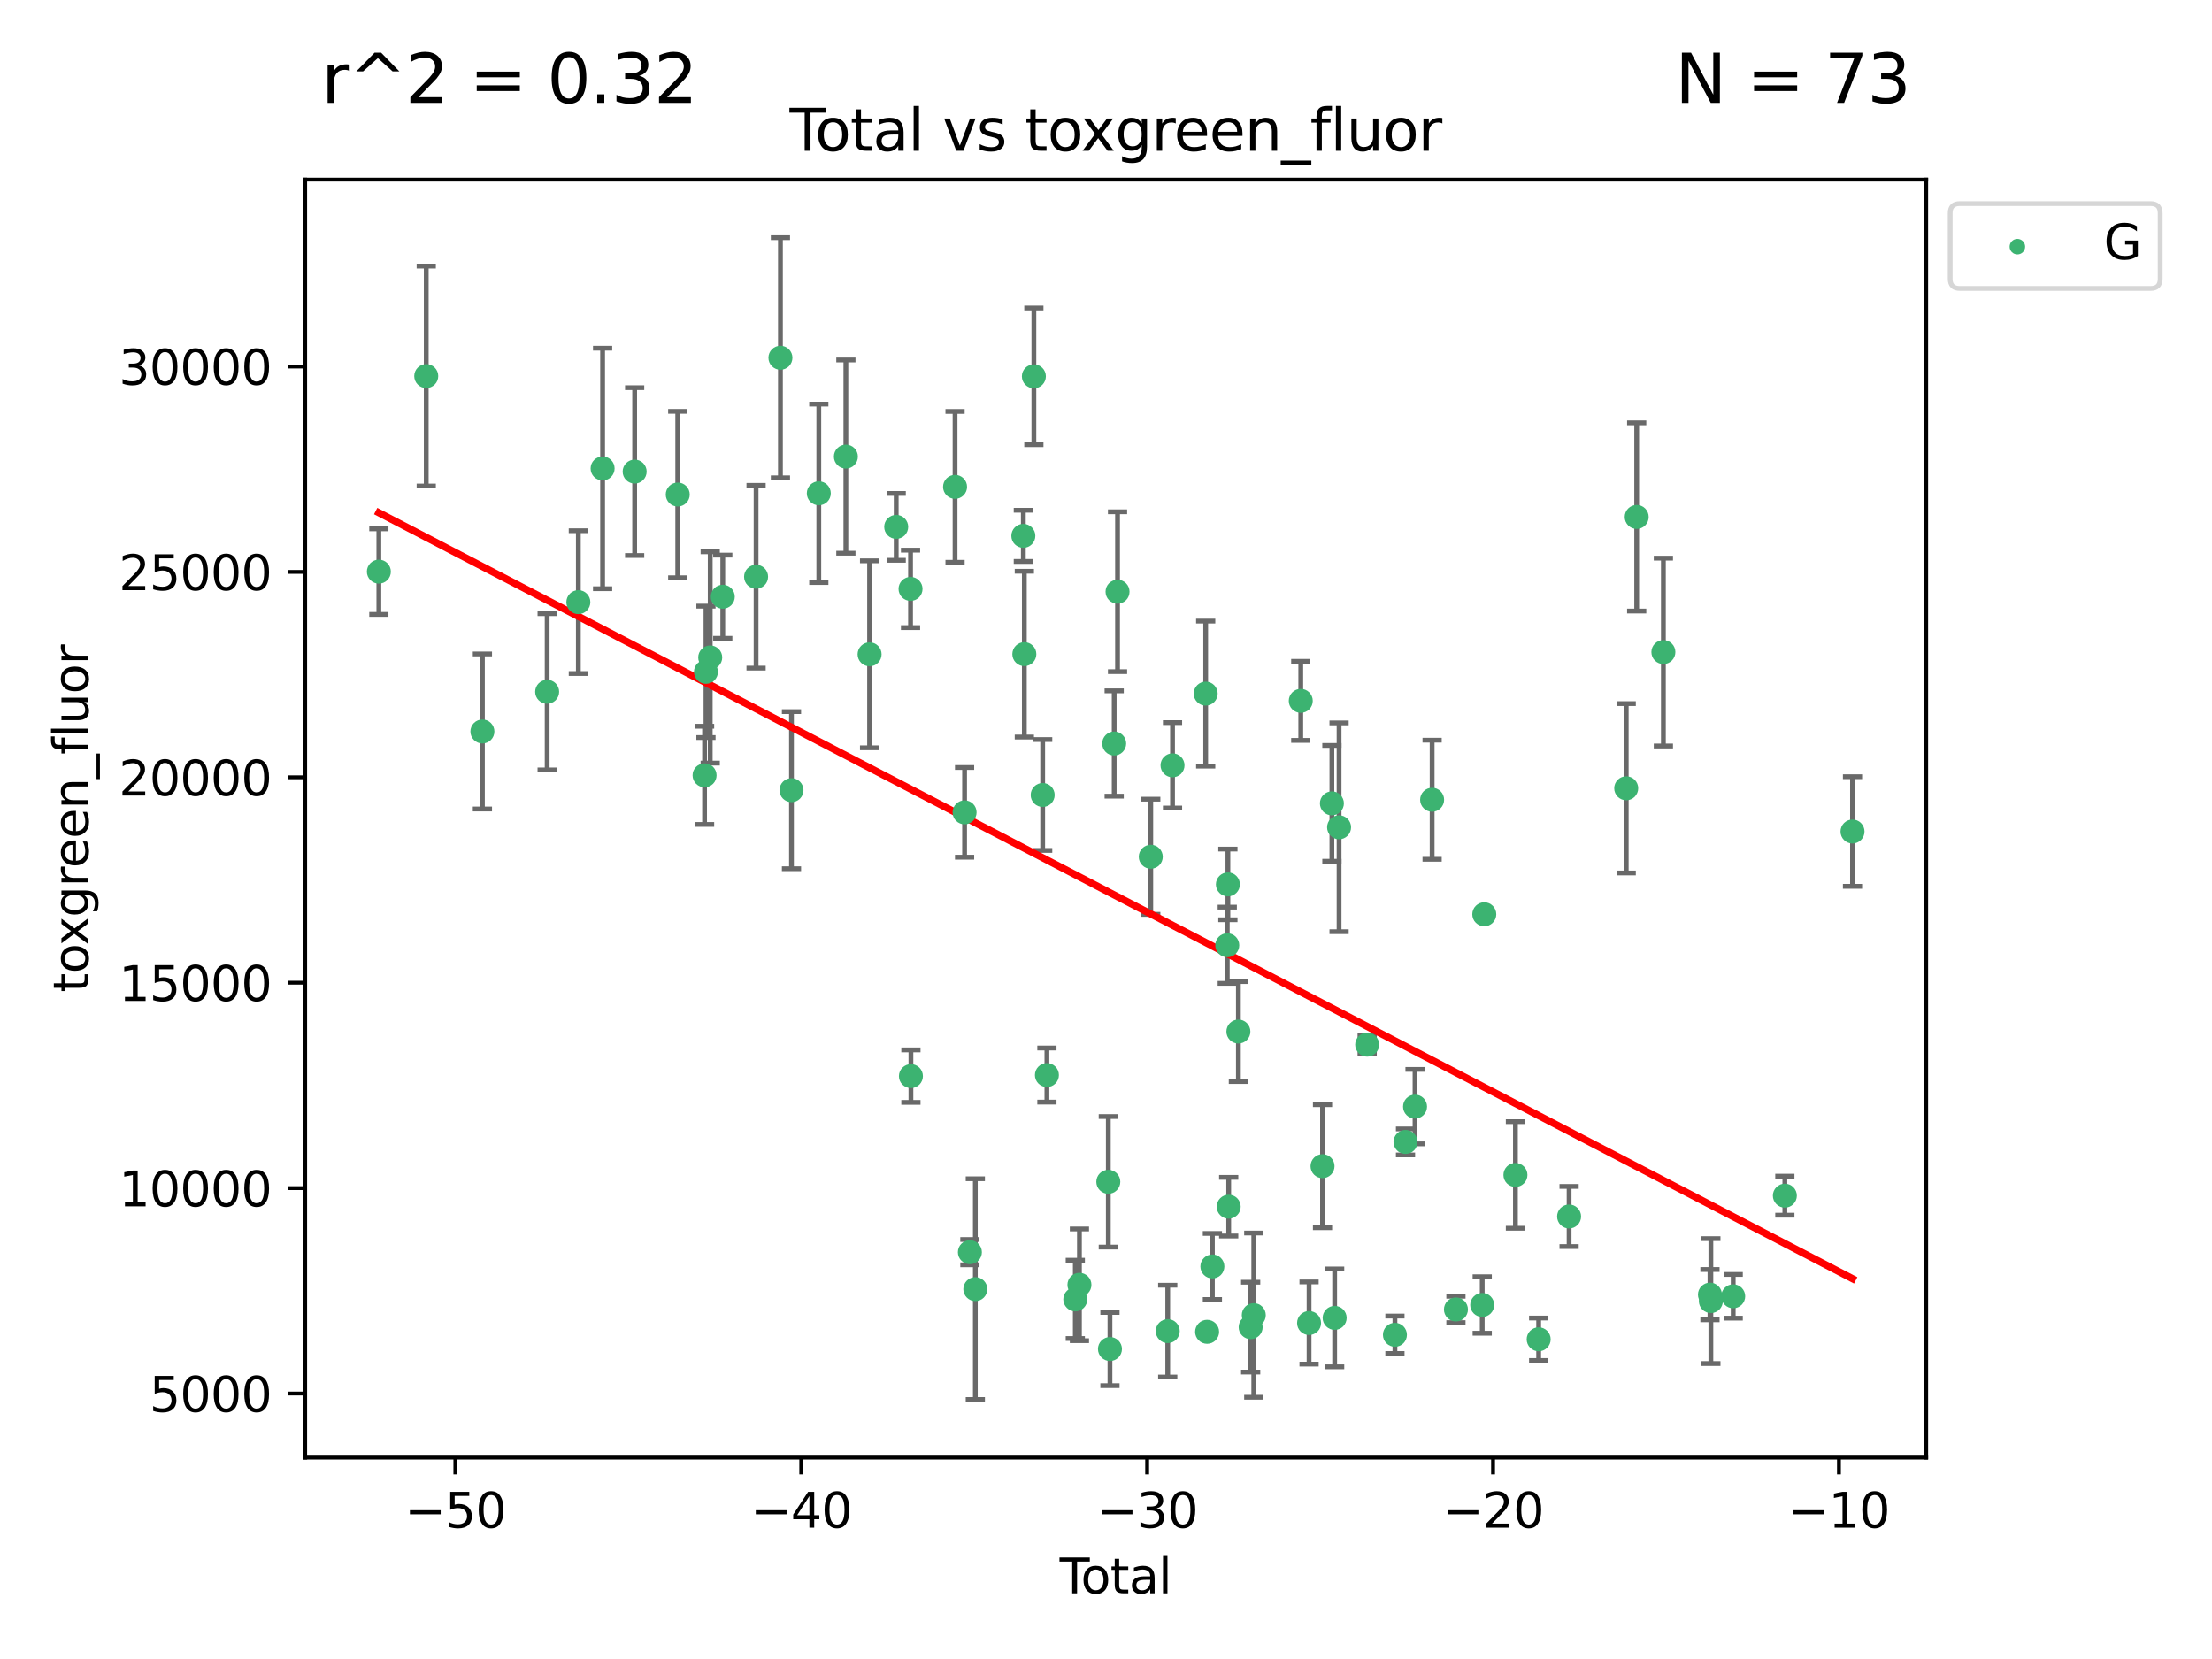 <?xml version="1.0" encoding="utf-8" standalone="no"?>
<!DOCTYPE svg PUBLIC "-//W3C//DTD SVG 1.1//EN"
  "http://www.w3.org/Graphics/SVG/1.1/DTD/svg11.dtd">
<svg xmlns:xlink="http://www.w3.org/1999/xlink" width="460.8pt" height="345.6pt" viewBox="0 0 460.8 345.6" xmlns="http://www.w3.org/2000/svg" version="1.1">
 <defs>
  <style type="text/css">*{stroke-linejoin: round; stroke-linecap: butt}</style>
 </defs>
 <g id="figure_1">
  <g id="patch_1">
   <path d="M 0 345.6 
L 460.8 345.6 
L 460.8 0 
L 0 0 
z
" style="fill: #ffffff"/>
  </g>
  <g id="axes_1">
   <g id="patch_2">
    <path d="M 63.571 303.64 
L 401.26 303.64 
L 401.26 37.411 
L 63.571 37.411 
z
" style="fill: #ffffff"/>
   </g>
   <g id="PathCollection_1">
    <defs>
     <path id="m56cc6dd6ee" d="M 0 1.118 
C 0.297 1.118 0.581 1 0.791 0.791 
C 1 0.581 1.118 0.297 1.118 0 
C 1.118 -0.297 1 -0.581 0.791 -0.791 
C 0.581 -1 0.297 -1.118 0 -1.118 
C -0.297 -1.118 -0.581 -1 -0.791 -0.791 
C -1 -0.581 -1.118 -0.297 -1.118 0 
C -1.118 0.297 -1 0.581 -0.791 0.791 
C -0.581 1 -0.297 1.118 0 1.118 
z
" style="stroke: #3cb371"/>
    </defs>
    <g clip-path="url(#p3ae54732d5)">
     <use xlink:href="#m56cc6dd6ee" x="78.921" y="119.081" style="fill: #3cb371; stroke: #3cb371"/>
     <use xlink:href="#m56cc6dd6ee" x="88.792" y="78.341" style="fill: #3cb371; stroke: #3cb371"/>
     <use xlink:href="#m56cc6dd6ee" x="100.493" y="152.382" style="fill: #3cb371; stroke: #3cb371"/>
     <use xlink:href="#m56cc6dd6ee" x="113.98" y="144.112" style="fill: #3cb371; stroke: #3cb371"/>
     <use xlink:href="#m56cc6dd6ee" x="120.479" y="125.437" style="fill: #3cb371; stroke: #3cb371"/>
     <use xlink:href="#m56cc6dd6ee" x="125.533" y="97.589" style="fill: #3cb371; stroke: #3cb371"/>
     <use xlink:href="#m56cc6dd6ee" x="132.209" y="98.241" style="fill: #3cb371; stroke: #3cb371"/>
     <use xlink:href="#m56cc6dd6ee" x="141.185" y="103.021" style="fill: #3cb371; stroke: #3cb371"/>
     <use xlink:href="#m56cc6dd6ee" x="146.775" y="161.515" style="fill: #3cb371; stroke: #3cb371"/>
     <use xlink:href="#m56cc6dd6ee" x="147.063" y="139.956" style="fill: #3cb371; stroke: #3cb371"/>
     <use xlink:href="#m56cc6dd6ee" x="147.95" y="136.96" style="fill: #3cb371; stroke: #3cb371"/>
     <use xlink:href="#m56cc6dd6ee" x="150.568" y="124.311" style="fill: #3cb371; stroke: #3cb371"/>
     <use xlink:href="#m56cc6dd6ee" x="157.504" y="120.145" style="fill: #3cb371; stroke: #3cb371"/>
     <use xlink:href="#m56cc6dd6ee" x="162.577" y="74.527" style="fill: #3cb371; stroke: #3cb371"/>
     <use xlink:href="#m56cc6dd6ee" x="164.88" y="164.609" style="fill: #3cb371; stroke: #3cb371"/>
     <use xlink:href="#m56cc6dd6ee" x="170.572" y="102.764" style="fill: #3cb371; stroke: #3cb371"/>
     <use xlink:href="#m56cc6dd6ee" x="176.212" y="95.117" style="fill: #3cb371; stroke: #3cb371"/>
     <use xlink:href="#m56cc6dd6ee" x="181.15" y="136.304" style="fill: #3cb371; stroke: #3cb371"/>
     <use xlink:href="#m56cc6dd6ee" x="186.695" y="109.759" style="fill: #3cb371; stroke: #3cb371"/>
     <use xlink:href="#m56cc6dd6ee" x="189.682" y="122.676" style="fill: #3cb371; stroke: #3cb371"/>
     <use xlink:href="#m56cc6dd6ee" x="189.76" y="224.177" style="fill: #3cb371; stroke: #3cb371"/>
     <use xlink:href="#m56cc6dd6ee" x="198.955" y="101.42" style="fill: #3cb371; stroke: #3cb371"/>
     <use xlink:href="#m56cc6dd6ee" x="200.939" y="169.228" style="fill: #3cb371; stroke: #3cb371"/>
     <use xlink:href="#m56cc6dd6ee" x="202.045" y="260.852" style="fill: #3cb371; stroke: #3cb371"/>
     <use xlink:href="#m56cc6dd6ee" x="203.178" y="268.548" style="fill: #3cb371; stroke: #3cb371"/>
     <use xlink:href="#m56cc6dd6ee" x="213.179" y="111.627" style="fill: #3cb371; stroke: #3cb371"/>
     <use xlink:href="#m56cc6dd6ee" x="213.387" y="136.27" style="fill: #3cb371; stroke: #3cb371"/>
     <use xlink:href="#m56cc6dd6ee" x="215.374" y="78.394" style="fill: #3cb371; stroke: #3cb371"/>
     <use xlink:href="#m56cc6dd6ee" x="217.208" y="165.612" style="fill: #3cb371; stroke: #3cb371"/>
     <use xlink:href="#m56cc6dd6ee" x="218.09" y="223.956" style="fill: #3cb371; stroke: #3cb371"/>
     <use xlink:href="#m56cc6dd6ee" x="224.004" y="270.68" style="fill: #3cb371; stroke: #3cb371"/>
     <use xlink:href="#m56cc6dd6ee" x="224.864" y="267.65" style="fill: #3cb371; stroke: #3cb371"/>
     <use xlink:href="#m56cc6dd6ee" x="230.88" y="246.189" style="fill: #3cb371; stroke: #3cb371"/>
     <use xlink:href="#m56cc6dd6ee" x="231.224" y="281.024" style="fill: #3cb371; stroke: #3cb371"/>
     <use xlink:href="#m56cc6dd6ee" x="232.104" y="154.887" style="fill: #3cb371; stroke: #3cb371"/>
     <use xlink:href="#m56cc6dd6ee" x="232.802" y="123.264" style="fill: #3cb371; stroke: #3cb371"/>
     <use xlink:href="#m56cc6dd6ee" x="239.724" y="178.481" style="fill: #3cb371; stroke: #3cb371"/>
     <use xlink:href="#m56cc6dd6ee" x="243.26" y="277.296" style="fill: #3cb371; stroke: #3cb371"/>
     <use xlink:href="#m56cc6dd6ee" x="244.258" y="159.433" style="fill: #3cb371; stroke: #3cb371"/>
     <use xlink:href="#m56cc6dd6ee" x="251.167" y="144.495" style="fill: #3cb371; stroke: #3cb371"/>
     <use xlink:href="#m56cc6dd6ee" x="251.462" y="277.436" style="fill: #3cb371; stroke: #3cb371"/>
     <use xlink:href="#m56cc6dd6ee" x="252.562" y="263.827" style="fill: #3cb371; stroke: #3cb371"/>
     <use xlink:href="#m56cc6dd6ee" x="255.663" y="196.908" style="fill: #3cb371; stroke: #3cb371"/>
     <use xlink:href="#m56cc6dd6ee" x="255.793" y="184.238" style="fill: #3cb371; stroke: #3cb371"/>
     <use xlink:href="#m56cc6dd6ee" x="255.96" y="251.374" style="fill: #3cb371; stroke: #3cb371"/>
     <use xlink:href="#m56cc6dd6ee" x="257.978" y="214.891" style="fill: #3cb371; stroke: #3cb371"/>
     <use xlink:href="#m56cc6dd6ee" x="260.537" y="276.468" style="fill: #3cb371; stroke: #3cb371"/>
     <use xlink:href="#m56cc6dd6ee" x="261.185" y="273.967" style="fill: #3cb371; stroke: #3cb371"/>
     <use xlink:href="#m56cc6dd6ee" x="270.973" y="146.002" style="fill: #3cb371; stroke: #3cb371"/>
     <use xlink:href="#m56cc6dd6ee" x="272.702" y="275.609" style="fill: #3cb371; stroke: #3cb371"/>
     <use xlink:href="#m56cc6dd6ee" x="275.505" y="242.933" style="fill: #3cb371; stroke: #3cb371"/>
     <use xlink:href="#m56cc6dd6ee" x="277.458" y="167.356" style="fill: #3cb371; stroke: #3cb371"/>
     <use xlink:href="#m56cc6dd6ee" x="278.033" y="274.539" style="fill: #3cb371; stroke: #3cb371"/>
     <use xlink:href="#m56cc6dd6ee" x="278.954" y="172.338" style="fill: #3cb371; stroke: #3cb371"/>
     <use xlink:href="#m56cc6dd6ee" x="284.806" y="217.622" style="fill: #3cb371; stroke: #3cb371"/>
     <use xlink:href="#m56cc6dd6ee" x="290.588" y="278.06" style="fill: #3cb371; stroke: #3cb371"/>
     <use xlink:href="#m56cc6dd6ee" x="292.792" y="237.884" style="fill: #3cb371; stroke: #3cb371"/>
     <use xlink:href="#m56cc6dd6ee" x="294.777" y="230.529" style="fill: #3cb371; stroke: #3cb371"/>
     <use xlink:href="#m56cc6dd6ee" x="298.336" y="166.603" style="fill: #3cb371; stroke: #3cb371"/>
     <use xlink:href="#m56cc6dd6ee" x="303.298" y="272.783" style="fill: #3cb371; stroke: #3cb371"/>
     <use xlink:href="#m56cc6dd6ee" x="308.772" y="271.848" style="fill: #3cb371; stroke: #3cb371"/>
     <use xlink:href="#m56cc6dd6ee" x="309.203" y="190.46" style="fill: #3cb371; stroke: #3cb371"/>
     <use xlink:href="#m56cc6dd6ee" x="315.691" y="244.763" style="fill: #3cb371; stroke: #3cb371"/>
     <use xlink:href="#m56cc6dd6ee" x="320.531" y="278.996" style="fill: #3cb371; stroke: #3cb371"/>
     <use xlink:href="#m56cc6dd6ee" x="326.871" y="253.416" style="fill: #3cb371; stroke: #3cb371"/>
     <use xlink:href="#m56cc6dd6ee" x="338.77" y="164.215" style="fill: #3cb371; stroke: #3cb371"/>
     <use xlink:href="#m56cc6dd6ee" x="340.952" y="107.688" style="fill: #3cb371; stroke: #3cb371"/>
     <use xlink:href="#m56cc6dd6ee" x="346.513" y="135.838" style="fill: #3cb371; stroke: #3cb371"/>
     <use xlink:href="#m56cc6dd6ee" x="356.217" y="269.698" style="fill: #3cb371; stroke: #3cb371"/>
     <use xlink:href="#m56cc6dd6ee" x="356.405" y="271.04" style="fill: #3cb371; stroke: #3cb371"/>
     <use xlink:href="#m56cc6dd6ee" x="361.057" y="270.041" style="fill: #3cb371; stroke: #3cb371"/>
     <use xlink:href="#m56cc6dd6ee" x="371.817" y="249.079" style="fill: #3cb371; stroke: #3cb371"/>
     <use xlink:href="#m56cc6dd6ee" x="385.911" y="173.22" style="fill: #3cb371; stroke: #3cb371"/>
    </g>
   </g>
   <g id="matplotlib.axis_1">
    <g id="xtick_1">
     <g id="line2d_1">
      <defs>
       <path id="mb34d1ab228" d="M 0 0 
L 0 3.5 
" style="stroke: #000000; stroke-width: 0.8"/>
      </defs>
      <g>
       <use xlink:href="#mb34d1ab228" x="94.856" y="303.64" style="stroke: #000000; stroke-width: 0.8"/>
      </g>
     </g>
     <g id="text_1">
      <!-- −50 -->
      <g transform="translate(84.304 318.238)scale(0.1 -0.1)">
       <defs>
        <path id="DejaVuSans-2212" d="M 678 2272 
L 4684 2272 
L 4684 1741 
L 678 1741 
L 678 2272 
z
" transform="scale(0.016)"/>
        <path id="DejaVuSans-35" d="M 691 4666 
L 3169 4666 
L 3169 4134 
L 1269 4134 
L 1269 2991 
Q 1406 3038 1543 3061 
Q 1681 3084 1819 3084 
Q 2600 3084 3056 2656 
Q 3513 2228 3513 1497 
Q 3513 744 3044 326 
Q 2575 -91 1722 -91 
Q 1428 -91 1123 -41 
Q 819 9 494 109 
L 494 744 
Q 775 591 1075 516 
Q 1375 441 1709 441 
Q 2250 441 2565 725 
Q 2881 1009 2881 1497 
Q 2881 1984 2565 2268 
Q 2250 2553 1709 2553 
Q 1456 2553 1204 2497 
Q 953 2441 691 2322 
L 691 4666 
z
" transform="scale(0.016)"/>
        <path id="DejaVuSans-30" d="M 2034 4250 
Q 1547 4250 1301 3770 
Q 1056 3291 1056 2328 
Q 1056 1369 1301 889 
Q 1547 409 2034 409 
Q 2525 409 2770 889 
Q 3016 1369 3016 2328 
Q 3016 3291 2770 3770 
Q 2525 4250 2034 4250 
z
M 2034 4750 
Q 2819 4750 3233 4129 
Q 3647 3509 3647 2328 
Q 3647 1150 3233 529 
Q 2819 -91 2034 -91 
Q 1250 -91 836 529 
Q 422 1150 422 2328 
Q 422 3509 836 4129 
Q 1250 4750 2034 4750 
z
" transform="scale(0.016)"/>
       </defs>
       <use xlink:href="#DejaVuSans-2212"/>
       <use xlink:href="#DejaVuSans-35" x="83.789"/>
       <use xlink:href="#DejaVuSans-30" x="147.412"/>
      </g>
     </g>
    </g>
    <g id="xtick_2">
     <g id="line2d_2">
      <g>
       <use xlink:href="#mb34d1ab228" x="166.914" y="303.64" style="stroke: #000000; stroke-width: 0.8"/>
      </g>
     </g>
     <g id="text_2">
      <!-- −40 -->
      <g transform="translate(156.361 318.238)scale(0.1 -0.1)">
       <defs>
        <path id="DejaVuSans-34" d="M 2419 4116 
L 825 1625 
L 2419 1625 
L 2419 4116 
z
M 2253 4666 
L 3047 4666 
L 3047 1625 
L 3713 1625 
L 3713 1100 
L 3047 1100 
L 3047 0 
L 2419 0 
L 2419 1100 
L 313 1100 
L 313 1709 
L 2253 4666 
z
" transform="scale(0.016)"/>
       </defs>
       <use xlink:href="#DejaVuSans-2212"/>
       <use xlink:href="#DejaVuSans-34" x="83.789"/>
       <use xlink:href="#DejaVuSans-30" x="147.412"/>
      </g>
     </g>
    </g>
    <g id="xtick_3">
     <g id="line2d_3">
      <g>
       <use xlink:href="#mb34d1ab228" x="238.971" y="303.64" style="stroke: #000000; stroke-width: 0.8"/>
      </g>
     </g>
     <g id="text_3">
      <!-- −30 -->
      <g transform="translate(228.419 318.238)scale(0.1 -0.1)">
       <defs>
        <path id="DejaVuSans-33" d="M 2597 2516 
Q 3050 2419 3304 2112 
Q 3559 1806 3559 1356 
Q 3559 666 3084 287 
Q 2609 -91 1734 -91 
Q 1441 -91 1130 -33 
Q 819 25 488 141 
L 488 750 
Q 750 597 1062 519 
Q 1375 441 1716 441 
Q 2309 441 2620 675 
Q 2931 909 2931 1356 
Q 2931 1769 2642 2001 
Q 2353 2234 1838 2234 
L 1294 2234 
L 1294 2753 
L 1863 2753 
Q 2328 2753 2575 2939 
Q 2822 3125 2822 3475 
Q 2822 3834 2567 4026 
Q 2313 4219 1838 4219 
Q 1578 4219 1281 4162 
Q 984 4106 628 3988 
L 628 4550 
Q 988 4650 1302 4700 
Q 1616 4750 1894 4750 
Q 2613 4750 3031 4423 
Q 3450 4097 3450 3541 
Q 3450 3153 3228 2886 
Q 3006 2619 2597 2516 
z
" transform="scale(0.016)"/>
       </defs>
       <use xlink:href="#DejaVuSans-2212"/>
       <use xlink:href="#DejaVuSans-33" x="83.789"/>
       <use xlink:href="#DejaVuSans-30" x="147.412"/>
      </g>
     </g>
    </g>
    <g id="xtick_4">
     <g id="line2d_4">
      <g>
       <use xlink:href="#mb34d1ab228" x="311.029" y="303.64" style="stroke: #000000; stroke-width: 0.8"/>
      </g>
     </g>
     <g id="text_4">
      <!-- −20 -->
      <g transform="translate(300.476 318.238)scale(0.1 -0.1)">
       <defs>
        <path id="DejaVuSans-32" d="M 1228 531 
L 3431 531 
L 3431 0 
L 469 0 
L 469 531 
Q 828 903 1448 1529 
Q 2069 2156 2228 2338 
Q 2531 2678 2651 2914 
Q 2772 3150 2772 3378 
Q 2772 3750 2511 3984 
Q 2250 4219 1831 4219 
Q 1534 4219 1204 4116 
Q 875 4013 500 3803 
L 500 4441 
Q 881 4594 1212 4672 
Q 1544 4750 1819 4750 
Q 2544 4750 2975 4387 
Q 3406 4025 3406 3419 
Q 3406 3131 3298 2873 
Q 3191 2616 2906 2266 
Q 2828 2175 2409 1742 
Q 1991 1309 1228 531 
z
" transform="scale(0.016)"/>
       </defs>
       <use xlink:href="#DejaVuSans-2212"/>
       <use xlink:href="#DejaVuSans-32" x="83.789"/>
       <use xlink:href="#DejaVuSans-30" x="147.412"/>
      </g>
     </g>
    </g>
    <g id="xtick_5">
     <g id="line2d_5">
      <g>
       <use xlink:href="#mb34d1ab228" x="383.086" y="303.64" style="stroke: #000000; stroke-width: 0.8"/>
      </g>
     </g>
     <g id="text_5">
      <!-- −10 -->
      <g transform="translate(372.534 318.238)scale(0.1 -0.1)">
       <defs>
        <path id="DejaVuSans-31" d="M 794 531 
L 1825 531 
L 1825 4091 
L 703 3866 
L 703 4441 
L 1819 4666 
L 2450 4666 
L 2450 531 
L 3481 531 
L 3481 0 
L 794 0 
L 794 531 
z
" transform="scale(0.016)"/>
       </defs>
       <use xlink:href="#DejaVuSans-2212"/>
       <use xlink:href="#DejaVuSans-31" x="83.789"/>
       <use xlink:href="#DejaVuSans-30" x="147.412"/>
      </g>
     </g>
    </g>
    <g id="text_6">
     <!-- Total -->
     <g transform="translate(220.739 331.917)scale(0.1 -0.1)">
      <defs>
       <path id="DejaVuSans-54" d="M -19 4666 
L 3928 4666 
L 3928 4134 
L 2272 4134 
L 2272 0 
L 1638 0 
L 1638 4134 
L -19 4134 
L -19 4666 
z
" transform="scale(0.016)"/>
       <path id="DejaVuSans-6f" d="M 1959 3097 
Q 1497 3097 1228 2736 
Q 959 2375 959 1747 
Q 959 1119 1226 758 
Q 1494 397 1959 397 
Q 2419 397 2687 759 
Q 2956 1122 2956 1747 
Q 2956 2369 2687 2733 
Q 2419 3097 1959 3097 
z
M 1959 3584 
Q 2709 3584 3137 3096 
Q 3566 2609 3566 1747 
Q 3566 888 3137 398 
Q 2709 -91 1959 -91 
Q 1206 -91 779 398 
Q 353 888 353 1747 
Q 353 2609 779 3096 
Q 1206 3584 1959 3584 
z
" transform="scale(0.016)"/>
       <path id="DejaVuSans-74" d="M 1172 4494 
L 1172 3500 
L 2356 3500 
L 2356 3053 
L 1172 3053 
L 1172 1153 
Q 1172 725 1289 603 
Q 1406 481 1766 481 
L 2356 481 
L 2356 0 
L 1766 0 
Q 1100 0 847 248 
Q 594 497 594 1153 
L 594 3053 
L 172 3053 
L 172 3500 
L 594 3500 
L 594 4494 
L 1172 4494 
z
" transform="scale(0.016)"/>
       <path id="DejaVuSans-61" d="M 2194 1759 
Q 1497 1759 1228 1600 
Q 959 1441 959 1056 
Q 959 750 1161 570 
Q 1363 391 1709 391 
Q 2188 391 2477 730 
Q 2766 1069 2766 1631 
L 2766 1759 
L 2194 1759 
z
M 3341 1997 
L 3341 0 
L 2766 0 
L 2766 531 
Q 2569 213 2275 61 
Q 1981 -91 1556 -91 
Q 1019 -91 701 211 
Q 384 513 384 1019 
Q 384 1609 779 1909 
Q 1175 2209 1959 2209 
L 2766 2209 
L 2766 2266 
Q 2766 2663 2505 2880 
Q 2244 3097 1772 3097 
Q 1472 3097 1187 3025 
Q 903 2953 641 2809 
L 641 3341 
Q 956 3463 1253 3523 
Q 1550 3584 1831 3584 
Q 2591 3584 2966 3190 
Q 3341 2797 3341 1997 
z
" transform="scale(0.016)"/>
       <path id="DejaVuSans-6c" d="M 603 4863 
L 1178 4863 
L 1178 0 
L 603 0 
L 603 4863 
z
" transform="scale(0.016)"/>
      </defs>
      <use xlink:href="#DejaVuSans-54"/>
      <use xlink:href="#DejaVuSans-6f" x="44.084"/>
      <use xlink:href="#DejaVuSans-74" x="105.266"/>
      <use xlink:href="#DejaVuSans-61" x="144.475"/>
      <use xlink:href="#DejaVuSans-6c" x="205.754"/>
     </g>
    </g>
   </g>
   <g id="matplotlib.axis_2">
    <g id="ytick_1">
     <g id="line2d_6">
      <defs>
       <path id="m04d63b0b86" d="M 0 0 
L -3.5 0 
" style="stroke: #000000; stroke-width: 0.8"/>
      </defs>
      <g>
       <use xlink:href="#m04d63b0b86" x="63.571" y="290.297" style="stroke: #000000; stroke-width: 0.8"/>
      </g>
     </g>
     <g id="text_7">
      <!-- 5000 -->
      <g transform="translate(31.121 294.096)scale(0.1 -0.1)">
       <use xlink:href="#DejaVuSans-35"/>
       <use xlink:href="#DejaVuSans-30" x="63.623"/>
       <use xlink:href="#DejaVuSans-30" x="127.246"/>
       <use xlink:href="#DejaVuSans-30" x="190.869"/>
      </g>
     </g>
    </g>
    <g id="ytick_2">
     <g id="line2d_7">
      <g>
       <use xlink:href="#m04d63b0b86" x="63.571" y="247.507" style="stroke: #000000; stroke-width: 0.8"/>
      </g>
     </g>
     <g id="text_8">
      <!-- 10000 -->
      <g transform="translate(24.759 251.306)scale(0.1 -0.1)">
       <use xlink:href="#DejaVuSans-31"/>
       <use xlink:href="#DejaVuSans-30" x="63.623"/>
       <use xlink:href="#DejaVuSans-30" x="127.246"/>
       <use xlink:href="#DejaVuSans-30" x="190.869"/>
       <use xlink:href="#DejaVuSans-30" x="254.492"/>
      </g>
     </g>
    </g>
    <g id="ytick_3">
     <g id="line2d_8">
      <g>
       <use xlink:href="#m04d63b0b86" x="63.571" y="204.717" style="stroke: #000000; stroke-width: 0.8"/>
      </g>
     </g>
     <g id="text_9">
      <!-- 15000 -->
      <g transform="translate(24.759 208.516)scale(0.1 -0.1)">
       <use xlink:href="#DejaVuSans-31"/>
       <use xlink:href="#DejaVuSans-35" x="63.623"/>
       <use xlink:href="#DejaVuSans-30" x="127.246"/>
       <use xlink:href="#DejaVuSans-30" x="190.869"/>
       <use xlink:href="#DejaVuSans-30" x="254.492"/>
      </g>
     </g>
    </g>
    <g id="ytick_4">
     <g id="line2d_9">
      <g>
       <use xlink:href="#m04d63b0b86" x="63.571" y="161.927" style="stroke: #000000; stroke-width: 0.8"/>
      </g>
     </g>
     <g id="text_10">
      <!-- 20000 -->
      <g transform="translate(24.759 165.726)scale(0.1 -0.1)">
       <use xlink:href="#DejaVuSans-32"/>
       <use xlink:href="#DejaVuSans-30" x="63.623"/>
       <use xlink:href="#DejaVuSans-30" x="127.246"/>
       <use xlink:href="#DejaVuSans-30" x="190.869"/>
       <use xlink:href="#DejaVuSans-30" x="254.492"/>
      </g>
     </g>
    </g>
    <g id="ytick_5">
     <g id="line2d_10">
      <g>
       <use xlink:href="#m04d63b0b86" x="63.571" y="119.136" style="stroke: #000000; stroke-width: 0.8"/>
      </g>
     </g>
     <g id="text_11">
      <!-- 25000 -->
      <g transform="translate(24.759 122.936)scale(0.1 -0.1)">
       <use xlink:href="#DejaVuSans-32"/>
       <use xlink:href="#DejaVuSans-35" x="63.623"/>
       <use xlink:href="#DejaVuSans-30" x="127.246"/>
       <use xlink:href="#DejaVuSans-30" x="190.869"/>
       <use xlink:href="#DejaVuSans-30" x="254.492"/>
      </g>
     </g>
    </g>
    <g id="ytick_6">
     <g id="line2d_11">
      <g>
       <use xlink:href="#m04d63b0b86" x="63.571" y="76.346" style="stroke: #000000; stroke-width: 0.8"/>
      </g>
     </g>
     <g id="text_12">
      <!-- 30000 -->
      <g transform="translate(24.759 80.146)scale(0.1 -0.1)">
       <use xlink:href="#DejaVuSans-33"/>
       <use xlink:href="#DejaVuSans-30" x="63.623"/>
       <use xlink:href="#DejaVuSans-30" x="127.246"/>
       <use xlink:href="#DejaVuSans-30" x="190.869"/>
       <use xlink:href="#DejaVuSans-30" x="254.492"/>
      </g>
     </g>
    </g>
    <g id="text_13">
     <!-- toxgreen_fluor -->
     <g transform="translate(18.401 206.72)rotate(-90)scale(0.1 -0.1)">
      <defs>
       <path id="DejaVuSans-78" d="M 3513 3500 
L 2247 1797 
L 3578 0 
L 2900 0 
L 1881 1375 
L 863 0 
L 184 0 
L 1544 1831 
L 300 3500 
L 978 3500 
L 1906 2253 
L 2834 3500 
L 3513 3500 
z
" transform="scale(0.016)"/>
       <path id="DejaVuSans-67" d="M 2906 1791 
Q 2906 2416 2648 2759 
Q 2391 3103 1925 3103 
Q 1463 3103 1205 2759 
Q 947 2416 947 1791 
Q 947 1169 1205 825 
Q 1463 481 1925 481 
Q 2391 481 2648 825 
Q 2906 1169 2906 1791 
z
M 3481 434 
Q 3481 -459 3084 -895 
Q 2688 -1331 1869 -1331 
Q 1566 -1331 1297 -1286 
Q 1028 -1241 775 -1147 
L 775 -588 
Q 1028 -725 1275 -790 
Q 1522 -856 1778 -856 
Q 2344 -856 2625 -561 
Q 2906 -266 2906 331 
L 2906 616 
Q 2728 306 2450 153 
Q 2172 0 1784 0 
Q 1141 0 747 490 
Q 353 981 353 1791 
Q 353 2603 747 3093 
Q 1141 3584 1784 3584 
Q 2172 3584 2450 3431 
Q 2728 3278 2906 2969 
L 2906 3500 
L 3481 3500 
L 3481 434 
z
" transform="scale(0.016)"/>
       <path id="DejaVuSans-72" d="M 2631 2963 
Q 2534 3019 2420 3045 
Q 2306 3072 2169 3072 
Q 1681 3072 1420 2755 
Q 1159 2438 1159 1844 
L 1159 0 
L 581 0 
L 581 3500 
L 1159 3500 
L 1159 2956 
Q 1341 3275 1631 3429 
Q 1922 3584 2338 3584 
Q 2397 3584 2469 3576 
Q 2541 3569 2628 3553 
L 2631 2963 
z
" transform="scale(0.016)"/>
       <path id="DejaVuSans-65" d="M 3597 1894 
L 3597 1613 
L 953 1613 
Q 991 1019 1311 708 
Q 1631 397 2203 397 
Q 2534 397 2845 478 
Q 3156 559 3463 722 
L 3463 178 
Q 3153 47 2828 -22 
Q 2503 -91 2169 -91 
Q 1331 -91 842 396 
Q 353 884 353 1716 
Q 353 2575 817 3079 
Q 1281 3584 2069 3584 
Q 2775 3584 3186 3129 
Q 3597 2675 3597 1894 
z
M 3022 2063 
Q 3016 2534 2758 2815 
Q 2500 3097 2075 3097 
Q 1594 3097 1305 2825 
Q 1016 2553 972 2059 
L 3022 2063 
z
" transform="scale(0.016)"/>
       <path id="DejaVuSans-6e" d="M 3513 2113 
L 3513 0 
L 2938 0 
L 2938 2094 
Q 2938 2591 2744 2837 
Q 2550 3084 2163 3084 
Q 1697 3084 1428 2787 
Q 1159 2491 1159 1978 
L 1159 0 
L 581 0 
L 581 3500 
L 1159 3500 
L 1159 2956 
Q 1366 3272 1645 3428 
Q 1925 3584 2291 3584 
Q 2894 3584 3203 3211 
Q 3513 2838 3513 2113 
z
" transform="scale(0.016)"/>
       <path id="DejaVuSans-5f" d="M 3263 -1063 
L 3263 -1509 
L -63 -1509 
L -63 -1063 
L 3263 -1063 
z
" transform="scale(0.016)"/>
       <path id="DejaVuSans-66" d="M 2375 4863 
L 2375 4384 
L 1825 4384 
Q 1516 4384 1395 4259 
Q 1275 4134 1275 3809 
L 1275 3500 
L 2222 3500 
L 2222 3053 
L 1275 3053 
L 1275 0 
L 697 0 
L 697 3053 
L 147 3053 
L 147 3500 
L 697 3500 
L 697 3744 
Q 697 4328 969 4595 
Q 1241 4863 1831 4863 
L 2375 4863 
z
" transform="scale(0.016)"/>
       <path id="DejaVuSans-75" d="M 544 1381 
L 544 3500 
L 1119 3500 
L 1119 1403 
Q 1119 906 1312 657 
Q 1506 409 1894 409 
Q 2359 409 2629 706 
Q 2900 1003 2900 1516 
L 2900 3500 
L 3475 3500 
L 3475 0 
L 2900 0 
L 2900 538 
Q 2691 219 2414 64 
Q 2138 -91 1772 -91 
Q 1169 -91 856 284 
Q 544 659 544 1381 
z
M 1991 3584 
L 1991 3584 
z
" transform="scale(0.016)"/>
      </defs>
      <use xlink:href="#DejaVuSans-74"/>
      <use xlink:href="#DejaVuSans-6f" x="39.209"/>
      <use xlink:href="#DejaVuSans-78" x="97.266"/>
      <use xlink:href="#DejaVuSans-67" x="156.445"/>
      <use xlink:href="#DejaVuSans-72" x="219.922"/>
      <use xlink:href="#DejaVuSans-65" x="258.785"/>
      <use xlink:href="#DejaVuSans-65" x="320.309"/>
      <use xlink:href="#DejaVuSans-6e" x="381.832"/>
      <use xlink:href="#DejaVuSans-5f" x="445.211"/>
      <use xlink:href="#DejaVuSans-66" x="495.211"/>
      <use xlink:href="#DejaVuSans-6c" x="530.416"/>
      <use xlink:href="#DejaVuSans-75" x="558.199"/>
      <use xlink:href="#DejaVuSans-6f" x="621.578"/>
      <use xlink:href="#DejaVuSans-72" x="682.76"/>
     </g>
    </g>
   </g>
   <g id="LineCollection_1">
    <path d="M 78.921 127.994 
L 78.921 110.168 
" clip-path="url(#p3ae54732d5)" style="fill: none; stroke: #696969"/>
    <path d="M 88.792 101.251 
L 88.792 55.431 
" clip-path="url(#p3ae54732d5)" style="fill: none; stroke: #696969"/>
    <path d="M 100.493 168.53 
L 100.493 136.235 
" clip-path="url(#p3ae54732d5)" style="fill: none; stroke: #696969"/>
    <path d="M 113.98 160.386 
L 113.98 127.837 
" clip-path="url(#p3ae54732d5)" style="fill: none; stroke: #696969"/>
    <path d="M 120.479 140.311 
L 120.479 110.564 
" clip-path="url(#p3ae54732d5)" style="fill: none; stroke: #696969"/>
    <path d="M 125.533 122.638 
L 125.533 72.54 
" clip-path="url(#p3ae54732d5)" style="fill: none; stroke: #696969"/>
    <path d="M 132.209 115.721 
L 132.209 80.762 
" clip-path="url(#p3ae54732d5)" style="fill: none; stroke: #696969"/>
    <path d="M 141.185 120.353 
L 141.185 85.69 
" clip-path="url(#p3ae54732d5)" style="fill: none; stroke: #696969"/>
    <path d="M 146.775 171.74 
L 146.775 151.29 
" clip-path="url(#p3ae54732d5)" style="fill: none; stroke: #696969"/>
    <path d="M 147.063 153.639 
L 147.063 126.273 
" clip-path="url(#p3ae54732d5)" style="fill: none; stroke: #696969"/>
    <path d="M 147.95 158.972 
L 147.95 114.948 
" clip-path="url(#p3ae54732d5)" style="fill: none; stroke: #696969"/>
    <path d="M 150.568 132.977 
L 150.568 115.644 
" clip-path="url(#p3ae54732d5)" style="fill: none; stroke: #696969"/>
    <path d="M 157.504 139.181 
L 157.504 101.11 
" clip-path="url(#p3ae54732d5)" style="fill: none; stroke: #696969"/>
    <path d="M 162.577 99.542 
L 162.577 49.513 
" clip-path="url(#p3ae54732d5)" style="fill: none; stroke: #696969"/>
    <path d="M 164.88 180.968 
L 164.88 148.249 
" clip-path="url(#p3ae54732d5)" style="fill: none; stroke: #696969"/>
    <path d="M 170.572 121.352 
L 170.572 84.176 
" clip-path="url(#p3ae54732d5)" style="fill: none; stroke: #696969"/>
    <path d="M 176.212 115.244 
L 176.212 74.99 
" clip-path="url(#p3ae54732d5)" style="fill: none; stroke: #696969"/>
    <path d="M 181.15 155.784 
L 181.15 116.824 
" clip-path="url(#p3ae54732d5)" style="fill: none; stroke: #696969"/>
    <path d="M 186.695 116.719 
L 186.695 102.799 
" clip-path="url(#p3ae54732d5)" style="fill: none; stroke: #696969"/>
    <path d="M 189.682 130.743 
L 189.682 114.61 
" clip-path="url(#p3ae54732d5)" style="fill: none; stroke: #696969"/>
    <path d="M 189.76 229.641 
L 189.76 218.713 
" clip-path="url(#p3ae54732d5)" style="fill: none; stroke: #696969"/>
    <path d="M 198.955 117.132 
L 198.955 85.708 
" clip-path="url(#p3ae54732d5)" style="fill: none; stroke: #696969"/>
    <path d="M 200.939 178.57 
L 200.939 159.886 
" clip-path="url(#p3ae54732d5)" style="fill: none; stroke: #696969"/>
    <path d="M 202.045 263.488 
L 202.045 258.216 
" clip-path="url(#p3ae54732d5)" style="fill: none; stroke: #696969"/>
    <path d="M 203.178 291.539 
L 203.178 245.558 
" clip-path="url(#p3ae54732d5)" style="fill: none; stroke: #696969"/>
    <path d="M 213.179 116.956 
L 213.179 106.298 
" clip-path="url(#p3ae54732d5)" style="fill: none; stroke: #696969"/>
    <path d="M 213.387 153.54 
L 213.387 119.001 
" clip-path="url(#p3ae54732d5)" style="fill: none; stroke: #696969"/>
    <path d="M 215.374 92.626 
L 215.374 64.162 
" clip-path="url(#p3ae54732d5)" style="fill: none; stroke: #696969"/>
    <path d="M 217.208 177.16 
L 217.208 154.064 
" clip-path="url(#p3ae54732d5)" style="fill: none; stroke: #696969"/>
    <path d="M 218.09 229.59 
L 218.09 218.322 
" clip-path="url(#p3ae54732d5)" style="fill: none; stroke: #696969"/>
    <path d="M 224.004 278.834 
L 224.004 262.526 
" clip-path="url(#p3ae54732d5)" style="fill: none; stroke: #696969"/>
    <path d="M 224.864 279.286 
L 224.864 256.015 
" clip-path="url(#p3ae54732d5)" style="fill: none; stroke: #696969"/>
    <path d="M 230.88 259.783 
L 230.88 232.595 
" clip-path="url(#p3ae54732d5)" style="fill: none; stroke: #696969"/>
    <path d="M 231.224 288.654 
L 231.224 273.394 
" clip-path="url(#p3ae54732d5)" style="fill: none; stroke: #696969"/>
    <path d="M 232.104 165.857 
L 232.104 143.917 
" clip-path="url(#p3ae54732d5)" style="fill: none; stroke: #696969"/>
    <path d="M 232.802 139.913 
L 232.802 106.614 
" clip-path="url(#p3ae54732d5)" style="fill: none; stroke: #696969"/>
    <path d="M 239.724 190.475 
L 239.724 166.488 
" clip-path="url(#p3ae54732d5)" style="fill: none; stroke: #696969"/>
    <path d="M 243.26 286.855 
L 243.26 267.738 
" clip-path="url(#p3ae54732d5)" style="fill: none; stroke: #696969"/>
    <path d="M 244.258 168.333 
L 244.258 150.534 
" clip-path="url(#p3ae54732d5)" style="fill: none; stroke: #696969"/>
    <path d="M 251.167 159.601 
L 251.167 129.388 
" clip-path="url(#p3ae54732d5)" style="fill: none; stroke: #696969"/>
    <path d="M 251.462 278.163 
L 251.462 276.709 
" clip-path="url(#p3ae54732d5)" style="fill: none; stroke: #696969"/>
    <path d="M 252.562 270.707 
L 252.562 256.947 
" clip-path="url(#p3ae54732d5)" style="fill: none; stroke: #696969"/>
    <path d="M 255.663 204.844 
L 255.663 188.973 
" clip-path="url(#p3ae54732d5)" style="fill: none; stroke: #696969"/>
    <path d="M 255.793 191.599 
L 255.793 176.876 
" clip-path="url(#p3ae54732d5)" style="fill: none; stroke: #696969"/>
    <path d="M 255.96 257.483 
L 255.96 245.265 
" clip-path="url(#p3ae54732d5)" style="fill: none; stroke: #696969"/>
    <path d="M 257.978 225.31 
L 257.978 204.472 
" clip-path="url(#p3ae54732d5)" style="fill: none; stroke: #696969"/>
    <path d="M 260.537 285.826 
L 260.537 267.11 
" clip-path="url(#p3ae54732d5)" style="fill: none; stroke: #696969"/>
    <path d="M 261.185 291.07 
L 261.185 256.865 
" clip-path="url(#p3ae54732d5)" style="fill: none; stroke: #696969"/>
    <path d="M 270.973 154.239 
L 270.973 137.765 
" clip-path="url(#p3ae54732d5)" style="fill: none; stroke: #696969"/>
    <path d="M 272.702 284.166 
L 272.702 267.053 
" clip-path="url(#p3ae54732d5)" style="fill: none; stroke: #696969"/>
    <path d="M 275.505 255.748 
L 275.505 230.118 
" clip-path="url(#p3ae54732d5)" style="fill: none; stroke: #696969"/>
    <path d="M 277.458 179.419 
L 277.458 155.293 
" clip-path="url(#p3ae54732d5)" style="fill: none; stroke: #696969"/>
    <path d="M 278.033 284.732 
L 278.033 264.346 
" clip-path="url(#p3ae54732d5)" style="fill: none; stroke: #696969"/>
    <path d="M 278.954 194.085 
L 278.954 150.592 
" clip-path="url(#p3ae54732d5)" style="fill: none; stroke: #696969"/>
    <path d="M 284.806 219.535 
L 284.806 215.708 
" clip-path="url(#p3ae54732d5)" style="fill: none; stroke: #696969"/>
    <path d="M 290.588 281.96 
L 290.588 274.159 
" clip-path="url(#p3ae54732d5)" style="fill: none; stroke: #696969"/>
    <path d="M 292.792 240.591 
L 292.792 235.176 
" clip-path="url(#p3ae54732d5)" style="fill: none; stroke: #696969"/>
    <path d="M 294.777 238.283 
L 294.777 222.776 
" clip-path="url(#p3ae54732d5)" style="fill: none; stroke: #696969"/>
    <path d="M 298.336 179.008 
L 298.336 154.198 
" clip-path="url(#p3ae54732d5)" style="fill: none; stroke: #696969"/>
    <path d="M 303.298 275.529 
L 303.298 270.037 
" clip-path="url(#p3ae54732d5)" style="fill: none; stroke: #696969"/>
    <path d="M 308.772 277.732 
L 308.772 265.964 
" clip-path="url(#p3ae54732d5)" style="fill: none; stroke: #696969"/>
    <path d="M 309.203 191.257 
L 309.203 189.662 
" clip-path="url(#p3ae54732d5)" style="fill: none; stroke: #696969"/>
    <path d="M 315.691 255.868 
L 315.691 233.659 
" clip-path="url(#p3ae54732d5)" style="fill: none; stroke: #696969"/>
    <path d="M 320.531 283.418 
L 320.531 274.573 
" clip-path="url(#p3ae54732d5)" style="fill: none; stroke: #696969"/>
    <path d="M 326.871 259.674 
L 326.871 247.159 
" clip-path="url(#p3ae54732d5)" style="fill: none; stroke: #696969"/>
    <path d="M 338.77 181.857 
L 338.77 146.573 
" clip-path="url(#p3ae54732d5)" style="fill: none; stroke: #696969"/>
    <path d="M 340.952 127.291 
L 340.952 88.086 
" clip-path="url(#p3ae54732d5)" style="fill: none; stroke: #696969"/>
    <path d="M 346.513 155.406 
L 346.513 116.271 
" clip-path="url(#p3ae54732d5)" style="fill: none; stroke: #696969"/>
    <path d="M 356.217 274.936 
L 356.217 264.46 
" clip-path="url(#p3ae54732d5)" style="fill: none; stroke: #696969"/>
    <path d="M 356.405 284.048 
L 356.405 258.032 
" clip-path="url(#p3ae54732d5)" style="fill: none; stroke: #696969"/>
    <path d="M 361.057 274.59 
L 361.057 265.492 
" clip-path="url(#p3ae54732d5)" style="fill: none; stroke: #696969"/>
    <path d="M 371.817 253.145 
L 371.817 245.013 
" clip-path="url(#p3ae54732d5)" style="fill: none; stroke: #696969"/>
    <path d="M 385.911 184.641 
L 385.911 161.799 
" clip-path="url(#p3ae54732d5)" style="fill: none; stroke: #696969"/>
   </g>
   <g id="line2d_12">
    <defs>
     <path id="mc90d2b6640" d="M 2 0 
L -2 -0 
" style="stroke: #696969"/>
    </defs>
    <g clip-path="url(#p3ae54732d5)">
     <use xlink:href="#mc90d2b6640" x="78.921" y="127.994" style="fill: #696969; stroke: #696969"/>
     <use xlink:href="#mc90d2b6640" x="88.792" y="101.251" style="fill: #696969; stroke: #696969"/>
     <use xlink:href="#mc90d2b6640" x="100.493" y="168.53" style="fill: #696969; stroke: #696969"/>
     <use xlink:href="#mc90d2b6640" x="113.98" y="160.386" style="fill: #696969; stroke: #696969"/>
     <use xlink:href="#mc90d2b6640" x="120.479" y="140.311" style="fill: #696969; stroke: #696969"/>
     <use xlink:href="#mc90d2b6640" x="125.533" y="122.638" style="fill: #696969; stroke: #696969"/>
     <use xlink:href="#mc90d2b6640" x="132.209" y="115.721" style="fill: #696969; stroke: #696969"/>
     <use xlink:href="#mc90d2b6640" x="141.185" y="120.353" style="fill: #696969; stroke: #696969"/>
     <use xlink:href="#mc90d2b6640" x="146.775" y="171.74" style="fill: #696969; stroke: #696969"/>
     <use xlink:href="#mc90d2b6640" x="147.063" y="153.639" style="fill: #696969; stroke: #696969"/>
     <use xlink:href="#mc90d2b6640" x="147.95" y="158.972" style="fill: #696969; stroke: #696969"/>
     <use xlink:href="#mc90d2b6640" x="150.568" y="132.977" style="fill: #696969; stroke: #696969"/>
     <use xlink:href="#mc90d2b6640" x="157.504" y="139.181" style="fill: #696969; stroke: #696969"/>
     <use xlink:href="#mc90d2b6640" x="162.577" y="99.542" style="fill: #696969; stroke: #696969"/>
     <use xlink:href="#mc90d2b6640" x="164.88" y="180.968" style="fill: #696969; stroke: #696969"/>
     <use xlink:href="#mc90d2b6640" x="170.572" y="121.352" style="fill: #696969; stroke: #696969"/>
     <use xlink:href="#mc90d2b6640" x="176.212" y="115.244" style="fill: #696969; stroke: #696969"/>
     <use xlink:href="#mc90d2b6640" x="181.15" y="155.784" style="fill: #696969; stroke: #696969"/>
     <use xlink:href="#mc90d2b6640" x="186.695" y="116.719" style="fill: #696969; stroke: #696969"/>
     <use xlink:href="#mc90d2b6640" x="189.682" y="130.743" style="fill: #696969; stroke: #696969"/>
     <use xlink:href="#mc90d2b6640" x="189.76" y="229.641" style="fill: #696969; stroke: #696969"/>
     <use xlink:href="#mc90d2b6640" x="198.955" y="117.132" style="fill: #696969; stroke: #696969"/>
     <use xlink:href="#mc90d2b6640" x="200.939" y="178.57" style="fill: #696969; stroke: #696969"/>
     <use xlink:href="#mc90d2b6640" x="202.045" y="263.488" style="fill: #696969; stroke: #696969"/>
     <use xlink:href="#mc90d2b6640" x="203.178" y="291.539" style="fill: #696969; stroke: #696969"/>
     <use xlink:href="#mc90d2b6640" x="213.179" y="116.956" style="fill: #696969; stroke: #696969"/>
     <use xlink:href="#mc90d2b6640" x="213.387" y="153.54" style="fill: #696969; stroke: #696969"/>
     <use xlink:href="#mc90d2b6640" x="215.374" y="92.626" style="fill: #696969; stroke: #696969"/>
     <use xlink:href="#mc90d2b6640" x="217.208" y="177.16" style="fill: #696969; stroke: #696969"/>
     <use xlink:href="#mc90d2b6640" x="218.09" y="229.59" style="fill: #696969; stroke: #696969"/>
     <use xlink:href="#mc90d2b6640" x="224.004" y="278.834" style="fill: #696969; stroke: #696969"/>
     <use xlink:href="#mc90d2b6640" x="224.864" y="279.286" style="fill: #696969; stroke: #696969"/>
     <use xlink:href="#mc90d2b6640" x="230.88" y="259.783" style="fill: #696969; stroke: #696969"/>
     <use xlink:href="#mc90d2b6640" x="231.224" y="288.654" style="fill: #696969; stroke: #696969"/>
     <use xlink:href="#mc90d2b6640" x="232.104" y="165.857" style="fill: #696969; stroke: #696969"/>
     <use xlink:href="#mc90d2b6640" x="232.802" y="139.913" style="fill: #696969; stroke: #696969"/>
     <use xlink:href="#mc90d2b6640" x="239.724" y="190.475" style="fill: #696969; stroke: #696969"/>
     <use xlink:href="#mc90d2b6640" x="243.26" y="286.855" style="fill: #696969; stroke: #696969"/>
     <use xlink:href="#mc90d2b6640" x="244.258" y="168.333" style="fill: #696969; stroke: #696969"/>
     <use xlink:href="#mc90d2b6640" x="251.167" y="159.601" style="fill: #696969; stroke: #696969"/>
     <use xlink:href="#mc90d2b6640" x="251.462" y="278.163" style="fill: #696969; stroke: #696969"/>
     <use xlink:href="#mc90d2b6640" x="252.562" y="270.707" style="fill: #696969; stroke: #696969"/>
     <use xlink:href="#mc90d2b6640" x="255.663" y="204.844" style="fill: #696969; stroke: #696969"/>
     <use xlink:href="#mc90d2b6640" x="255.793" y="191.599" style="fill: #696969; stroke: #696969"/>
     <use xlink:href="#mc90d2b6640" x="255.96" y="257.483" style="fill: #696969; stroke: #696969"/>
     <use xlink:href="#mc90d2b6640" x="257.978" y="225.31" style="fill: #696969; stroke: #696969"/>
     <use xlink:href="#mc90d2b6640" x="260.537" y="285.826" style="fill: #696969; stroke: #696969"/>
     <use xlink:href="#mc90d2b6640" x="261.185" y="291.07" style="fill: #696969; stroke: #696969"/>
     <use xlink:href="#mc90d2b6640" x="270.973" y="154.239" style="fill: #696969; stroke: #696969"/>
     <use xlink:href="#mc90d2b6640" x="272.702" y="284.166" style="fill: #696969; stroke: #696969"/>
     <use xlink:href="#mc90d2b6640" x="275.505" y="255.748" style="fill: #696969; stroke: #696969"/>
     <use xlink:href="#mc90d2b6640" x="277.458" y="179.419" style="fill: #696969; stroke: #696969"/>
     <use xlink:href="#mc90d2b6640" x="278.033" y="284.732" style="fill: #696969; stroke: #696969"/>
     <use xlink:href="#mc90d2b6640" x="278.954" y="194.085" style="fill: #696969; stroke: #696969"/>
     <use xlink:href="#mc90d2b6640" x="284.806" y="219.535" style="fill: #696969; stroke: #696969"/>
     <use xlink:href="#mc90d2b6640" x="290.588" y="281.96" style="fill: #696969; stroke: #696969"/>
     <use xlink:href="#mc90d2b6640" x="292.792" y="240.591" style="fill: #696969; stroke: #696969"/>
     <use xlink:href="#mc90d2b6640" x="294.777" y="238.283" style="fill: #696969; stroke: #696969"/>
     <use xlink:href="#mc90d2b6640" x="298.336" y="179.008" style="fill: #696969; stroke: #696969"/>
     <use xlink:href="#mc90d2b6640" x="303.298" y="275.529" style="fill: #696969; stroke: #696969"/>
     <use xlink:href="#mc90d2b6640" x="308.772" y="277.732" style="fill: #696969; stroke: #696969"/>
     <use xlink:href="#mc90d2b6640" x="309.203" y="191.257" style="fill: #696969; stroke: #696969"/>
     <use xlink:href="#mc90d2b6640" x="315.691" y="255.868" style="fill: #696969; stroke: #696969"/>
     <use xlink:href="#mc90d2b6640" x="320.531" y="283.418" style="fill: #696969; stroke: #696969"/>
     <use xlink:href="#mc90d2b6640" x="326.871" y="259.674" style="fill: #696969; stroke: #696969"/>
     <use xlink:href="#mc90d2b6640" x="338.77" y="181.857" style="fill: #696969; stroke: #696969"/>
     <use xlink:href="#mc90d2b6640" x="340.952" y="127.291" style="fill: #696969; stroke: #696969"/>
     <use xlink:href="#mc90d2b6640" x="346.513" y="155.406" style="fill: #696969; stroke: #696969"/>
     <use xlink:href="#mc90d2b6640" x="356.217" y="274.936" style="fill: #696969; stroke: #696969"/>
     <use xlink:href="#mc90d2b6640" x="356.405" y="284.048" style="fill: #696969; stroke: #696969"/>
     <use xlink:href="#mc90d2b6640" x="361.057" y="274.59" style="fill: #696969; stroke: #696969"/>
     <use xlink:href="#mc90d2b6640" x="371.817" y="253.145" style="fill: #696969; stroke: #696969"/>
     <use xlink:href="#mc90d2b6640" x="385.911" y="184.641" style="fill: #696969; stroke: #696969"/>
    </g>
   </g>
   <g id="line2d_13">
    <g clip-path="url(#p3ae54732d5)">
     <use xlink:href="#mc90d2b6640" x="78.921" y="110.168" style="fill: #696969; stroke: #696969"/>
     <use xlink:href="#mc90d2b6640" x="88.792" y="55.431" style="fill: #696969; stroke: #696969"/>
     <use xlink:href="#mc90d2b6640" x="100.493" y="136.235" style="fill: #696969; stroke: #696969"/>
     <use xlink:href="#mc90d2b6640" x="113.98" y="127.837" style="fill: #696969; stroke: #696969"/>
     <use xlink:href="#mc90d2b6640" x="120.479" y="110.564" style="fill: #696969; stroke: #696969"/>
     <use xlink:href="#mc90d2b6640" x="125.533" y="72.54" style="fill: #696969; stroke: #696969"/>
     <use xlink:href="#mc90d2b6640" x="132.209" y="80.762" style="fill: #696969; stroke: #696969"/>
     <use xlink:href="#mc90d2b6640" x="141.185" y="85.69" style="fill: #696969; stroke: #696969"/>
     <use xlink:href="#mc90d2b6640" x="146.775" y="151.29" style="fill: #696969; stroke: #696969"/>
     <use xlink:href="#mc90d2b6640" x="147.063" y="126.273" style="fill: #696969; stroke: #696969"/>
     <use xlink:href="#mc90d2b6640" x="147.95" y="114.948" style="fill: #696969; stroke: #696969"/>
     <use xlink:href="#mc90d2b6640" x="150.568" y="115.644" style="fill: #696969; stroke: #696969"/>
     <use xlink:href="#mc90d2b6640" x="157.504" y="101.11" style="fill: #696969; stroke: #696969"/>
     <use xlink:href="#mc90d2b6640" x="162.577" y="49.513" style="fill: #696969; stroke: #696969"/>
     <use xlink:href="#mc90d2b6640" x="164.88" y="148.249" style="fill: #696969; stroke: #696969"/>
     <use xlink:href="#mc90d2b6640" x="170.572" y="84.176" style="fill: #696969; stroke: #696969"/>
     <use xlink:href="#mc90d2b6640" x="176.212" y="74.99" style="fill: #696969; stroke: #696969"/>
     <use xlink:href="#mc90d2b6640" x="181.15" y="116.824" style="fill: #696969; stroke: #696969"/>
     <use xlink:href="#mc90d2b6640" x="186.695" y="102.799" style="fill: #696969; stroke: #696969"/>
     <use xlink:href="#mc90d2b6640" x="189.682" y="114.61" style="fill: #696969; stroke: #696969"/>
     <use xlink:href="#mc90d2b6640" x="189.76" y="218.713" style="fill: #696969; stroke: #696969"/>
     <use xlink:href="#mc90d2b6640" x="198.955" y="85.708" style="fill: #696969; stroke: #696969"/>
     <use xlink:href="#mc90d2b6640" x="200.939" y="159.886" style="fill: #696969; stroke: #696969"/>
     <use xlink:href="#mc90d2b6640" x="202.045" y="258.216" style="fill: #696969; stroke: #696969"/>
     <use xlink:href="#mc90d2b6640" x="203.178" y="245.558" style="fill: #696969; stroke: #696969"/>
     <use xlink:href="#mc90d2b6640" x="213.179" y="106.298" style="fill: #696969; stroke: #696969"/>
     <use xlink:href="#mc90d2b6640" x="213.387" y="119.001" style="fill: #696969; stroke: #696969"/>
     <use xlink:href="#mc90d2b6640" x="215.374" y="64.162" style="fill: #696969; stroke: #696969"/>
     <use xlink:href="#mc90d2b6640" x="217.208" y="154.064" style="fill: #696969; stroke: #696969"/>
     <use xlink:href="#mc90d2b6640" x="218.09" y="218.322" style="fill: #696969; stroke: #696969"/>
     <use xlink:href="#mc90d2b6640" x="224.004" y="262.526" style="fill: #696969; stroke: #696969"/>
     <use xlink:href="#mc90d2b6640" x="224.864" y="256.015" style="fill: #696969; stroke: #696969"/>
     <use xlink:href="#mc90d2b6640" x="230.88" y="232.595" style="fill: #696969; stroke: #696969"/>
     <use xlink:href="#mc90d2b6640" x="231.224" y="273.394" style="fill: #696969; stroke: #696969"/>
     <use xlink:href="#mc90d2b6640" x="232.104" y="143.917" style="fill: #696969; stroke: #696969"/>
     <use xlink:href="#mc90d2b6640" x="232.802" y="106.614" style="fill: #696969; stroke: #696969"/>
     <use xlink:href="#mc90d2b6640" x="239.724" y="166.488" style="fill: #696969; stroke: #696969"/>
     <use xlink:href="#mc90d2b6640" x="243.26" y="267.738" style="fill: #696969; stroke: #696969"/>
     <use xlink:href="#mc90d2b6640" x="244.258" y="150.534" style="fill: #696969; stroke: #696969"/>
     <use xlink:href="#mc90d2b6640" x="251.167" y="129.388" style="fill: #696969; stroke: #696969"/>
     <use xlink:href="#mc90d2b6640" x="251.462" y="276.709" style="fill: #696969; stroke: #696969"/>
     <use xlink:href="#mc90d2b6640" x="252.562" y="256.947" style="fill: #696969; stroke: #696969"/>
     <use xlink:href="#mc90d2b6640" x="255.663" y="188.973" style="fill: #696969; stroke: #696969"/>
     <use xlink:href="#mc90d2b6640" x="255.793" y="176.876" style="fill: #696969; stroke: #696969"/>
     <use xlink:href="#mc90d2b6640" x="255.96" y="245.265" style="fill: #696969; stroke: #696969"/>
     <use xlink:href="#mc90d2b6640" x="257.978" y="204.472" style="fill: #696969; stroke: #696969"/>
     <use xlink:href="#mc90d2b6640" x="260.537" y="267.11" style="fill: #696969; stroke: #696969"/>
     <use xlink:href="#mc90d2b6640" x="261.185" y="256.865" style="fill: #696969; stroke: #696969"/>
     <use xlink:href="#mc90d2b6640" x="270.973" y="137.765" style="fill: #696969; stroke: #696969"/>
     <use xlink:href="#mc90d2b6640" x="272.702" y="267.053" style="fill: #696969; stroke: #696969"/>
     <use xlink:href="#mc90d2b6640" x="275.505" y="230.118" style="fill: #696969; stroke: #696969"/>
     <use xlink:href="#mc90d2b6640" x="277.458" y="155.293" style="fill: #696969; stroke: #696969"/>
     <use xlink:href="#mc90d2b6640" x="278.033" y="264.346" style="fill: #696969; stroke: #696969"/>
     <use xlink:href="#mc90d2b6640" x="278.954" y="150.592" style="fill: #696969; stroke: #696969"/>
     <use xlink:href="#mc90d2b6640" x="284.806" y="215.708" style="fill: #696969; stroke: #696969"/>
     <use xlink:href="#mc90d2b6640" x="290.588" y="274.159" style="fill: #696969; stroke: #696969"/>
     <use xlink:href="#mc90d2b6640" x="292.792" y="235.176" style="fill: #696969; stroke: #696969"/>
     <use xlink:href="#mc90d2b6640" x="294.777" y="222.776" style="fill: #696969; stroke: #696969"/>
     <use xlink:href="#mc90d2b6640" x="298.336" y="154.198" style="fill: #696969; stroke: #696969"/>
     <use xlink:href="#mc90d2b6640" x="303.298" y="270.037" style="fill: #696969; stroke: #696969"/>
     <use xlink:href="#mc90d2b6640" x="308.772" y="265.964" style="fill: #696969; stroke: #696969"/>
     <use xlink:href="#mc90d2b6640" x="309.203" y="189.662" style="fill: #696969; stroke: #696969"/>
     <use xlink:href="#mc90d2b6640" x="315.691" y="233.659" style="fill: #696969; stroke: #696969"/>
     <use xlink:href="#mc90d2b6640" x="320.531" y="274.573" style="fill: #696969; stroke: #696969"/>
     <use xlink:href="#mc90d2b6640" x="326.871" y="247.159" style="fill: #696969; stroke: #696969"/>
     <use xlink:href="#mc90d2b6640" x="338.77" y="146.573" style="fill: #696969; stroke: #696969"/>
     <use xlink:href="#mc90d2b6640" x="340.952" y="88.086" style="fill: #696969; stroke: #696969"/>
     <use xlink:href="#mc90d2b6640" x="346.513" y="116.271" style="fill: #696969; stroke: #696969"/>
     <use xlink:href="#mc90d2b6640" x="356.217" y="264.46" style="fill: #696969; stroke: #696969"/>
     <use xlink:href="#mc90d2b6640" x="356.405" y="258.032" style="fill: #696969; stroke: #696969"/>
     <use xlink:href="#mc90d2b6640" x="361.057" y="265.492" style="fill: #696969; stroke: #696969"/>
     <use xlink:href="#mc90d2b6640" x="371.817" y="245.013" style="fill: #696969; stroke: #696969"/>
     <use xlink:href="#mc90d2b6640" x="385.911" y="161.799" style="fill: #696969; stroke: #696969"/>
    </g>
   </g>
   <g id="line2d_14">
    <path d="M 78.921 106.811 
L 88.792 111.942 
L 100.493 118.024 
L 113.98 125.034 
L 120.479 128.412 
L 125.533 131.039 
L 132.209 134.509 
L 141.185 139.174 
L 146.775 142.08 
L 147.063 142.229 
L 147.95 142.691 
L 150.568 144.052 
L 157.504 147.657 
L 162.577 150.294 
L 164.88 151.491 
L 170.572 154.449 
L 176.212 157.381 
L 181.15 159.947 
L 186.695 162.829 
L 189.682 164.382 
L 189.76 164.423 
L 198.955 169.202 
L 200.939 170.233 
L 202.045 170.808 
L 203.178 171.397 
L 213.179 176.595 
L 213.387 176.703 
L 215.374 177.736 
L 217.208 178.689 
L 218.09 179.148 
L 224.004 182.222 
L 224.864 182.669 
L 230.88 185.796 
L 231.224 185.975 
L 232.104 186.432 
L 232.802 186.795 
L 239.724 190.393 
L 243.26 192.231 
L 244.258 192.749 
L 251.167 196.34 
L 251.462 196.494 
L 252.562 197.065 
L 255.663 198.677 
L 255.793 198.745 
L 255.96 198.832 
L 257.978 199.881 
L 260.537 201.211 
L 261.185 201.548 
L 270.973 206.635 
L 272.702 207.534 
L 275.505 208.991 
L 277.458 210.006 
L 278.033 210.305 
L 278.954 210.783 
L 284.806 213.825 
L 290.588 216.831 
L 292.792 217.976 
L 294.777 219.008 
L 298.336 220.858 
L 303.298 223.437 
L 308.772 226.282 
L 309.203 226.506 
L 315.691 229.878 
L 320.531 232.394 
L 326.871 235.69 
L 338.77 241.874 
L 340.952 243.008 
L 346.513 245.899 
L 356.217 250.943 
L 356.405 251.04 
L 361.057 253.459 
L 371.817 259.051 
L 385.911 266.377 
" clip-path="url(#p3ae54732d5)" style="fill: none; stroke: #ff0000; stroke-width: 1.5; stroke-linecap: square"/>
   </g>
   <g id="line2d_15">
    <defs>
     <path id="me9a003fbce" d="M 0 2 
C 0.53 2 1.039 1.789 1.414 1.414 
C 1.789 1.039 2 0.53 2 0 
C 2 -0.53 1.789 -1.039 1.414 -1.414 
C 1.039 -1.789 0.53 -2 0 -2 
C -0.53 -2 -1.039 -1.789 -1.414 -1.414 
C -1.789 -1.039 -2 -0.53 -2 0 
C -2 0.53 -1.789 1.039 -1.414 1.414 
C -1.039 1.789 -0.53 2 0 2 
z
" style="stroke: #3cb371"/>
    </defs>
    <g clip-path="url(#p3ae54732d5)">
     <use xlink:href="#me9a003fbce" x="78.921" y="119.081" style="fill: #3cb371; stroke: #3cb371"/>
     <use xlink:href="#me9a003fbce" x="88.792" y="78.341" style="fill: #3cb371; stroke: #3cb371"/>
     <use xlink:href="#me9a003fbce" x="100.493" y="152.382" style="fill: #3cb371; stroke: #3cb371"/>
     <use xlink:href="#me9a003fbce" x="113.98" y="144.112" style="fill: #3cb371; stroke: #3cb371"/>
     <use xlink:href="#me9a003fbce" x="120.479" y="125.437" style="fill: #3cb371; stroke: #3cb371"/>
     <use xlink:href="#me9a003fbce" x="125.533" y="97.589" style="fill: #3cb371; stroke: #3cb371"/>
     <use xlink:href="#me9a003fbce" x="132.209" y="98.241" style="fill: #3cb371; stroke: #3cb371"/>
     <use xlink:href="#me9a003fbce" x="141.185" y="103.021" style="fill: #3cb371; stroke: #3cb371"/>
     <use xlink:href="#me9a003fbce" x="146.775" y="161.515" style="fill: #3cb371; stroke: #3cb371"/>
     <use xlink:href="#me9a003fbce" x="147.063" y="139.956" style="fill: #3cb371; stroke: #3cb371"/>
     <use xlink:href="#me9a003fbce" x="147.95" y="136.96" style="fill: #3cb371; stroke: #3cb371"/>
     <use xlink:href="#me9a003fbce" x="150.568" y="124.311" style="fill: #3cb371; stroke: #3cb371"/>
     <use xlink:href="#me9a003fbce" x="157.504" y="120.145" style="fill: #3cb371; stroke: #3cb371"/>
     <use xlink:href="#me9a003fbce" x="162.577" y="74.527" style="fill: #3cb371; stroke: #3cb371"/>
     <use xlink:href="#me9a003fbce" x="164.88" y="164.609" style="fill: #3cb371; stroke: #3cb371"/>
     <use xlink:href="#me9a003fbce" x="170.572" y="102.764" style="fill: #3cb371; stroke: #3cb371"/>
     <use xlink:href="#me9a003fbce" x="176.212" y="95.117" style="fill: #3cb371; stroke: #3cb371"/>
     <use xlink:href="#me9a003fbce" x="181.15" y="136.304" style="fill: #3cb371; stroke: #3cb371"/>
     <use xlink:href="#me9a003fbce" x="186.695" y="109.759" style="fill: #3cb371; stroke: #3cb371"/>
     <use xlink:href="#me9a003fbce" x="189.682" y="122.676" style="fill: #3cb371; stroke: #3cb371"/>
     <use xlink:href="#me9a003fbce" x="189.76" y="224.177" style="fill: #3cb371; stroke: #3cb371"/>
     <use xlink:href="#me9a003fbce" x="198.955" y="101.42" style="fill: #3cb371; stroke: #3cb371"/>
     <use xlink:href="#me9a003fbce" x="200.939" y="169.228" style="fill: #3cb371; stroke: #3cb371"/>
     <use xlink:href="#me9a003fbce" x="202.045" y="260.852" style="fill: #3cb371; stroke: #3cb371"/>
     <use xlink:href="#me9a003fbce" x="203.178" y="268.548" style="fill: #3cb371; stroke: #3cb371"/>
     <use xlink:href="#me9a003fbce" x="213.179" y="111.627" style="fill: #3cb371; stroke: #3cb371"/>
     <use xlink:href="#me9a003fbce" x="213.387" y="136.27" style="fill: #3cb371; stroke: #3cb371"/>
     <use xlink:href="#me9a003fbce" x="215.374" y="78.394" style="fill: #3cb371; stroke: #3cb371"/>
     <use xlink:href="#me9a003fbce" x="217.208" y="165.612" style="fill: #3cb371; stroke: #3cb371"/>
     <use xlink:href="#me9a003fbce" x="218.09" y="223.956" style="fill: #3cb371; stroke: #3cb371"/>
     <use xlink:href="#me9a003fbce" x="224.004" y="270.68" style="fill: #3cb371; stroke: #3cb371"/>
     <use xlink:href="#me9a003fbce" x="224.864" y="267.65" style="fill: #3cb371; stroke: #3cb371"/>
     <use xlink:href="#me9a003fbce" x="230.88" y="246.189" style="fill: #3cb371; stroke: #3cb371"/>
     <use xlink:href="#me9a003fbce" x="231.224" y="281.024" style="fill: #3cb371; stroke: #3cb371"/>
     <use xlink:href="#me9a003fbce" x="232.104" y="154.887" style="fill: #3cb371; stroke: #3cb371"/>
     <use xlink:href="#me9a003fbce" x="232.802" y="123.264" style="fill: #3cb371; stroke: #3cb371"/>
     <use xlink:href="#me9a003fbce" x="239.724" y="178.481" style="fill: #3cb371; stroke: #3cb371"/>
     <use xlink:href="#me9a003fbce" x="243.26" y="277.296" style="fill: #3cb371; stroke: #3cb371"/>
     <use xlink:href="#me9a003fbce" x="244.258" y="159.433" style="fill: #3cb371; stroke: #3cb371"/>
     <use xlink:href="#me9a003fbce" x="251.167" y="144.495" style="fill: #3cb371; stroke: #3cb371"/>
     <use xlink:href="#me9a003fbce" x="251.462" y="277.436" style="fill: #3cb371; stroke: #3cb371"/>
     <use xlink:href="#me9a003fbce" x="252.562" y="263.827" style="fill: #3cb371; stroke: #3cb371"/>
     <use xlink:href="#me9a003fbce" x="255.663" y="196.908" style="fill: #3cb371; stroke: #3cb371"/>
     <use xlink:href="#me9a003fbce" x="255.793" y="184.238" style="fill: #3cb371; stroke: #3cb371"/>
     <use xlink:href="#me9a003fbce" x="255.96" y="251.374" style="fill: #3cb371; stroke: #3cb371"/>
     <use xlink:href="#me9a003fbce" x="257.978" y="214.891" style="fill: #3cb371; stroke: #3cb371"/>
     <use xlink:href="#me9a003fbce" x="260.537" y="276.468" style="fill: #3cb371; stroke: #3cb371"/>
     <use xlink:href="#me9a003fbce" x="261.185" y="273.967" style="fill: #3cb371; stroke: #3cb371"/>
     <use xlink:href="#me9a003fbce" x="270.973" y="146.002" style="fill: #3cb371; stroke: #3cb371"/>
     <use xlink:href="#me9a003fbce" x="272.702" y="275.609" style="fill: #3cb371; stroke: #3cb371"/>
     <use xlink:href="#me9a003fbce" x="275.505" y="242.933" style="fill: #3cb371; stroke: #3cb371"/>
     <use xlink:href="#me9a003fbce" x="277.458" y="167.356" style="fill: #3cb371; stroke: #3cb371"/>
     <use xlink:href="#me9a003fbce" x="278.033" y="274.539" style="fill: #3cb371; stroke: #3cb371"/>
     <use xlink:href="#me9a003fbce" x="278.954" y="172.338" style="fill: #3cb371; stroke: #3cb371"/>
     <use xlink:href="#me9a003fbce" x="284.806" y="217.622" style="fill: #3cb371; stroke: #3cb371"/>
     <use xlink:href="#me9a003fbce" x="290.588" y="278.06" style="fill: #3cb371; stroke: #3cb371"/>
     <use xlink:href="#me9a003fbce" x="292.792" y="237.884" style="fill: #3cb371; stroke: #3cb371"/>
     <use xlink:href="#me9a003fbce" x="294.777" y="230.529" style="fill: #3cb371; stroke: #3cb371"/>
     <use xlink:href="#me9a003fbce" x="298.336" y="166.603" style="fill: #3cb371; stroke: #3cb371"/>
     <use xlink:href="#me9a003fbce" x="303.298" y="272.783" style="fill: #3cb371; stroke: #3cb371"/>
     <use xlink:href="#me9a003fbce" x="308.772" y="271.848" style="fill: #3cb371; stroke: #3cb371"/>
     <use xlink:href="#me9a003fbce" x="309.203" y="190.46" style="fill: #3cb371; stroke: #3cb371"/>
     <use xlink:href="#me9a003fbce" x="315.691" y="244.763" style="fill: #3cb371; stroke: #3cb371"/>
     <use xlink:href="#me9a003fbce" x="320.531" y="278.996" style="fill: #3cb371; stroke: #3cb371"/>
     <use xlink:href="#me9a003fbce" x="326.871" y="253.416" style="fill: #3cb371; stroke: #3cb371"/>
     <use xlink:href="#me9a003fbce" x="338.77" y="164.215" style="fill: #3cb371; stroke: #3cb371"/>
     <use xlink:href="#me9a003fbce" x="340.952" y="107.688" style="fill: #3cb371; stroke: #3cb371"/>
     <use xlink:href="#me9a003fbce" x="346.513" y="135.838" style="fill: #3cb371; stroke: #3cb371"/>
     <use xlink:href="#me9a003fbce" x="356.217" y="269.698" style="fill: #3cb371; stroke: #3cb371"/>
     <use xlink:href="#me9a003fbce" x="356.405" y="271.04" style="fill: #3cb371; stroke: #3cb371"/>
     <use xlink:href="#me9a003fbce" x="361.057" y="270.041" style="fill: #3cb371; stroke: #3cb371"/>
     <use xlink:href="#me9a003fbce" x="371.817" y="249.079" style="fill: #3cb371; stroke: #3cb371"/>
     <use xlink:href="#me9a003fbce" x="385.911" y="173.22" style="fill: #3cb371; stroke: #3cb371"/>
    </g>
   </g>
   <g id="patch_3">
    <path d="M 63.571 303.64 
L 63.571 37.411 
" style="fill: none; stroke: #000000; stroke-width: 0.8; stroke-linejoin: miter; stroke-linecap: square"/>
   </g>
   <g id="patch_4">
    <path d="M 401.26 303.64 
L 401.26 37.411 
" style="fill: none; stroke: #000000; stroke-width: 0.8; stroke-linejoin: miter; stroke-linecap: square"/>
   </g>
   <g id="patch_5">
    <path d="M 63.571 303.64 
L 401.26 303.64 
" style="fill: none; stroke: #000000; stroke-width: 0.8; stroke-linejoin: miter; stroke-linecap: square"/>
   </g>
   <g id="patch_6">
    <path d="M 63.571 37.411 
L 401.26 37.411 
" style="fill: none; stroke: #000000; stroke-width: 0.8; stroke-linejoin: miter; stroke-linecap: square"/>
   </g>
   <g id="text_14">
    <!-- N = 73 -->
    <g transform="translate(348.964 21.426)scale(0.14 -0.14)">
     <defs>
      <path id="DejaVuSans-4e" d="M 628 4666 
L 1478 4666 
L 3547 763 
L 3547 4666 
L 4159 4666 
L 4159 0 
L 3309 0 
L 1241 3903 
L 1241 0 
L 628 0 
L 628 4666 
z
" transform="scale(0.016)"/>
      <path id="DejaVuSans-20" transform="scale(0.016)"/>
      <path id="DejaVuSans-3d" d="M 678 2906 
L 4684 2906 
L 4684 2381 
L 678 2381 
L 678 2906 
z
M 678 1631 
L 4684 1631 
L 4684 1100 
L 678 1100 
L 678 1631 
z
" transform="scale(0.016)"/>
      <path id="DejaVuSans-37" d="M 525 4666 
L 3525 4666 
L 3525 4397 
L 1831 0 
L 1172 0 
L 2766 4134 
L 525 4134 
L 525 4666 
z
" transform="scale(0.016)"/>
     </defs>
     <use xlink:href="#DejaVuSans-4e"/>
     <use xlink:href="#DejaVuSans-20" x="74.805"/>
     <use xlink:href="#DejaVuSans-3d" x="106.592"/>
     <use xlink:href="#DejaVuSans-20" x="190.381"/>
     <use xlink:href="#DejaVuSans-37" x="222.168"/>
     <use xlink:href="#DejaVuSans-33" x="285.791"/>
    </g>
   </g>
   <g id="text_15">
    <!-- r^2 = 0.32 -->
    <g transform="translate(66.948 21.426)scale(0.14 -0.14)">
     <defs>
      <path id="DejaVuSans-5e" d="M 2988 4666 
L 4684 2925 
L 4056 2925 
L 2681 4159 
L 1306 2925 
L 678 2925 
L 2375 4666 
L 2988 4666 
z
" transform="scale(0.016)"/>
      <path id="DejaVuSans-2e" d="M 684 794 
L 1344 794 
L 1344 0 
L 684 0 
L 684 794 
z
" transform="scale(0.016)"/>
     </defs>
     <use xlink:href="#DejaVuSans-72"/>
     <use xlink:href="#DejaVuSans-5e" x="41.113"/>
     <use xlink:href="#DejaVuSans-32" x="124.902"/>
     <use xlink:href="#DejaVuSans-20" x="188.525"/>
     <use xlink:href="#DejaVuSans-3d" x="220.312"/>
     <use xlink:href="#DejaVuSans-20" x="304.102"/>
     <use xlink:href="#DejaVuSans-30" x="335.889"/>
     <use xlink:href="#DejaVuSans-2e" x="399.512"/>
     <use xlink:href="#DejaVuSans-33" x="431.299"/>
     <use xlink:href="#DejaVuSans-32" x="494.922"/>
    </g>
   </g>
   <g id="text_16">
    <!-- Total vs toxgreen_fluor -->
    <g transform="translate(164.48 31.411)scale(0.12 -0.12)">
     <defs>
      <path id="DejaVuSans-76" d="M 191 3500 
L 800 3500 
L 1894 563 
L 2988 3500 
L 3597 3500 
L 2284 0 
L 1503 0 
L 191 3500 
z
" transform="scale(0.016)"/>
      <path id="DejaVuSans-73" d="M 2834 3397 
L 2834 2853 
Q 2591 2978 2328 3040 
Q 2066 3103 1784 3103 
Q 1356 3103 1142 2972 
Q 928 2841 928 2578 
Q 928 2378 1081 2264 
Q 1234 2150 1697 2047 
L 1894 2003 
Q 2506 1872 2764 1633 
Q 3022 1394 3022 966 
Q 3022 478 2636 193 
Q 2250 -91 1575 -91 
Q 1294 -91 989 -36 
Q 684 19 347 128 
L 347 722 
Q 666 556 975 473 
Q 1284 391 1588 391 
Q 1994 391 2212 530 
Q 2431 669 2431 922 
Q 2431 1156 2273 1281 
Q 2116 1406 1581 1522 
L 1381 1569 
Q 847 1681 609 1914 
Q 372 2147 372 2553 
Q 372 3047 722 3315 
Q 1072 3584 1716 3584 
Q 2034 3584 2315 3537 
Q 2597 3491 2834 3397 
z
" transform="scale(0.016)"/>
     </defs>
     <use xlink:href="#DejaVuSans-54"/>
     <use xlink:href="#DejaVuSans-6f" x="44.084"/>
     <use xlink:href="#DejaVuSans-74" x="105.266"/>
     <use xlink:href="#DejaVuSans-61" x="144.475"/>
     <use xlink:href="#DejaVuSans-6c" x="205.754"/>
     <use xlink:href="#DejaVuSans-20" x="233.537"/>
     <use xlink:href="#DejaVuSans-76" x="265.324"/>
     <use xlink:href="#DejaVuSans-73" x="324.504"/>
     <use xlink:href="#DejaVuSans-20" x="376.604"/>
     <use xlink:href="#DejaVuSans-74" x="408.391"/>
     <use xlink:href="#DejaVuSans-6f" x="447.6"/>
     <use xlink:href="#DejaVuSans-78" x="505.656"/>
     <use xlink:href="#DejaVuSans-67" x="564.836"/>
     <use xlink:href="#DejaVuSans-72" x="628.312"/>
     <use xlink:href="#DejaVuSans-65" x="667.176"/>
     <use xlink:href="#DejaVuSans-65" x="728.699"/>
     <use xlink:href="#DejaVuSans-6e" x="790.223"/>
     <use xlink:href="#DejaVuSans-5f" x="853.602"/>
     <use xlink:href="#DejaVuSans-66" x="903.602"/>
     <use xlink:href="#DejaVuSans-6c" x="938.807"/>
     <use xlink:href="#DejaVuSans-75" x="966.59"/>
     <use xlink:href="#DejaVuSans-6f" x="1029.969"/>
     <use xlink:href="#DejaVuSans-72" x="1091.15"/>
    </g>
   </g>
   <g id="legend_1">
    <g id="patch_7">
     <path d="M 408.26 60.089 
L 448.008 60.089 
Q 450.008 60.089 450.008 58.089 
L 450.008 44.411 
Q 450.008 42.411 448.008 42.411 
L 408.26 42.411 
Q 406.26 42.411 406.26 44.411 
L 406.26 58.089 
Q 406.26 60.089 408.26 60.089 
z
" style="fill: #ffffff; opacity: 0.8; stroke: #cccccc; stroke-linejoin: miter"/>
    </g>
    <g id="PathCollection_2">
     <g>
      <use xlink:href="#m56cc6dd6ee" x="420.26" y="51.385" style="fill: #3cb371; stroke: #3cb371"/>
     </g>
    </g>
    <g id="text_17">
     <!-- G -->
     <g transform="translate(438.26 54.01)scale(0.1 -0.1)">
      <defs>
       <path id="DejaVuSans-47" d="M 3809 666 
L 3809 1919 
L 2778 1919 
L 2778 2438 
L 4434 2438 
L 4434 434 
Q 4069 175 3628 42 
Q 3188 -91 2688 -91 
Q 1594 -91 976 548 
Q 359 1188 359 2328 
Q 359 3472 976 4111 
Q 1594 4750 2688 4750 
Q 3144 4750 3555 4637 
Q 3966 4525 4313 4306 
L 4313 3634 
Q 3963 3931 3569 4081 
Q 3175 4231 2741 4231 
Q 1884 4231 1454 3753 
Q 1025 3275 1025 2328 
Q 1025 1384 1454 906 
Q 1884 428 2741 428 
Q 3075 428 3337 486 
Q 3600 544 3809 666 
z
" transform="scale(0.016)"/>
      </defs>
      <use xlink:href="#DejaVuSans-47"/>
     </g>
    </g>
   </g>
  </g>
 </g>
 <defs>
  <clipPath id="p3ae54732d5">
   <rect x="63.571" y="37.411" width="337.689" height="266.229"/>
  </clipPath>
 </defs>
</svg>
